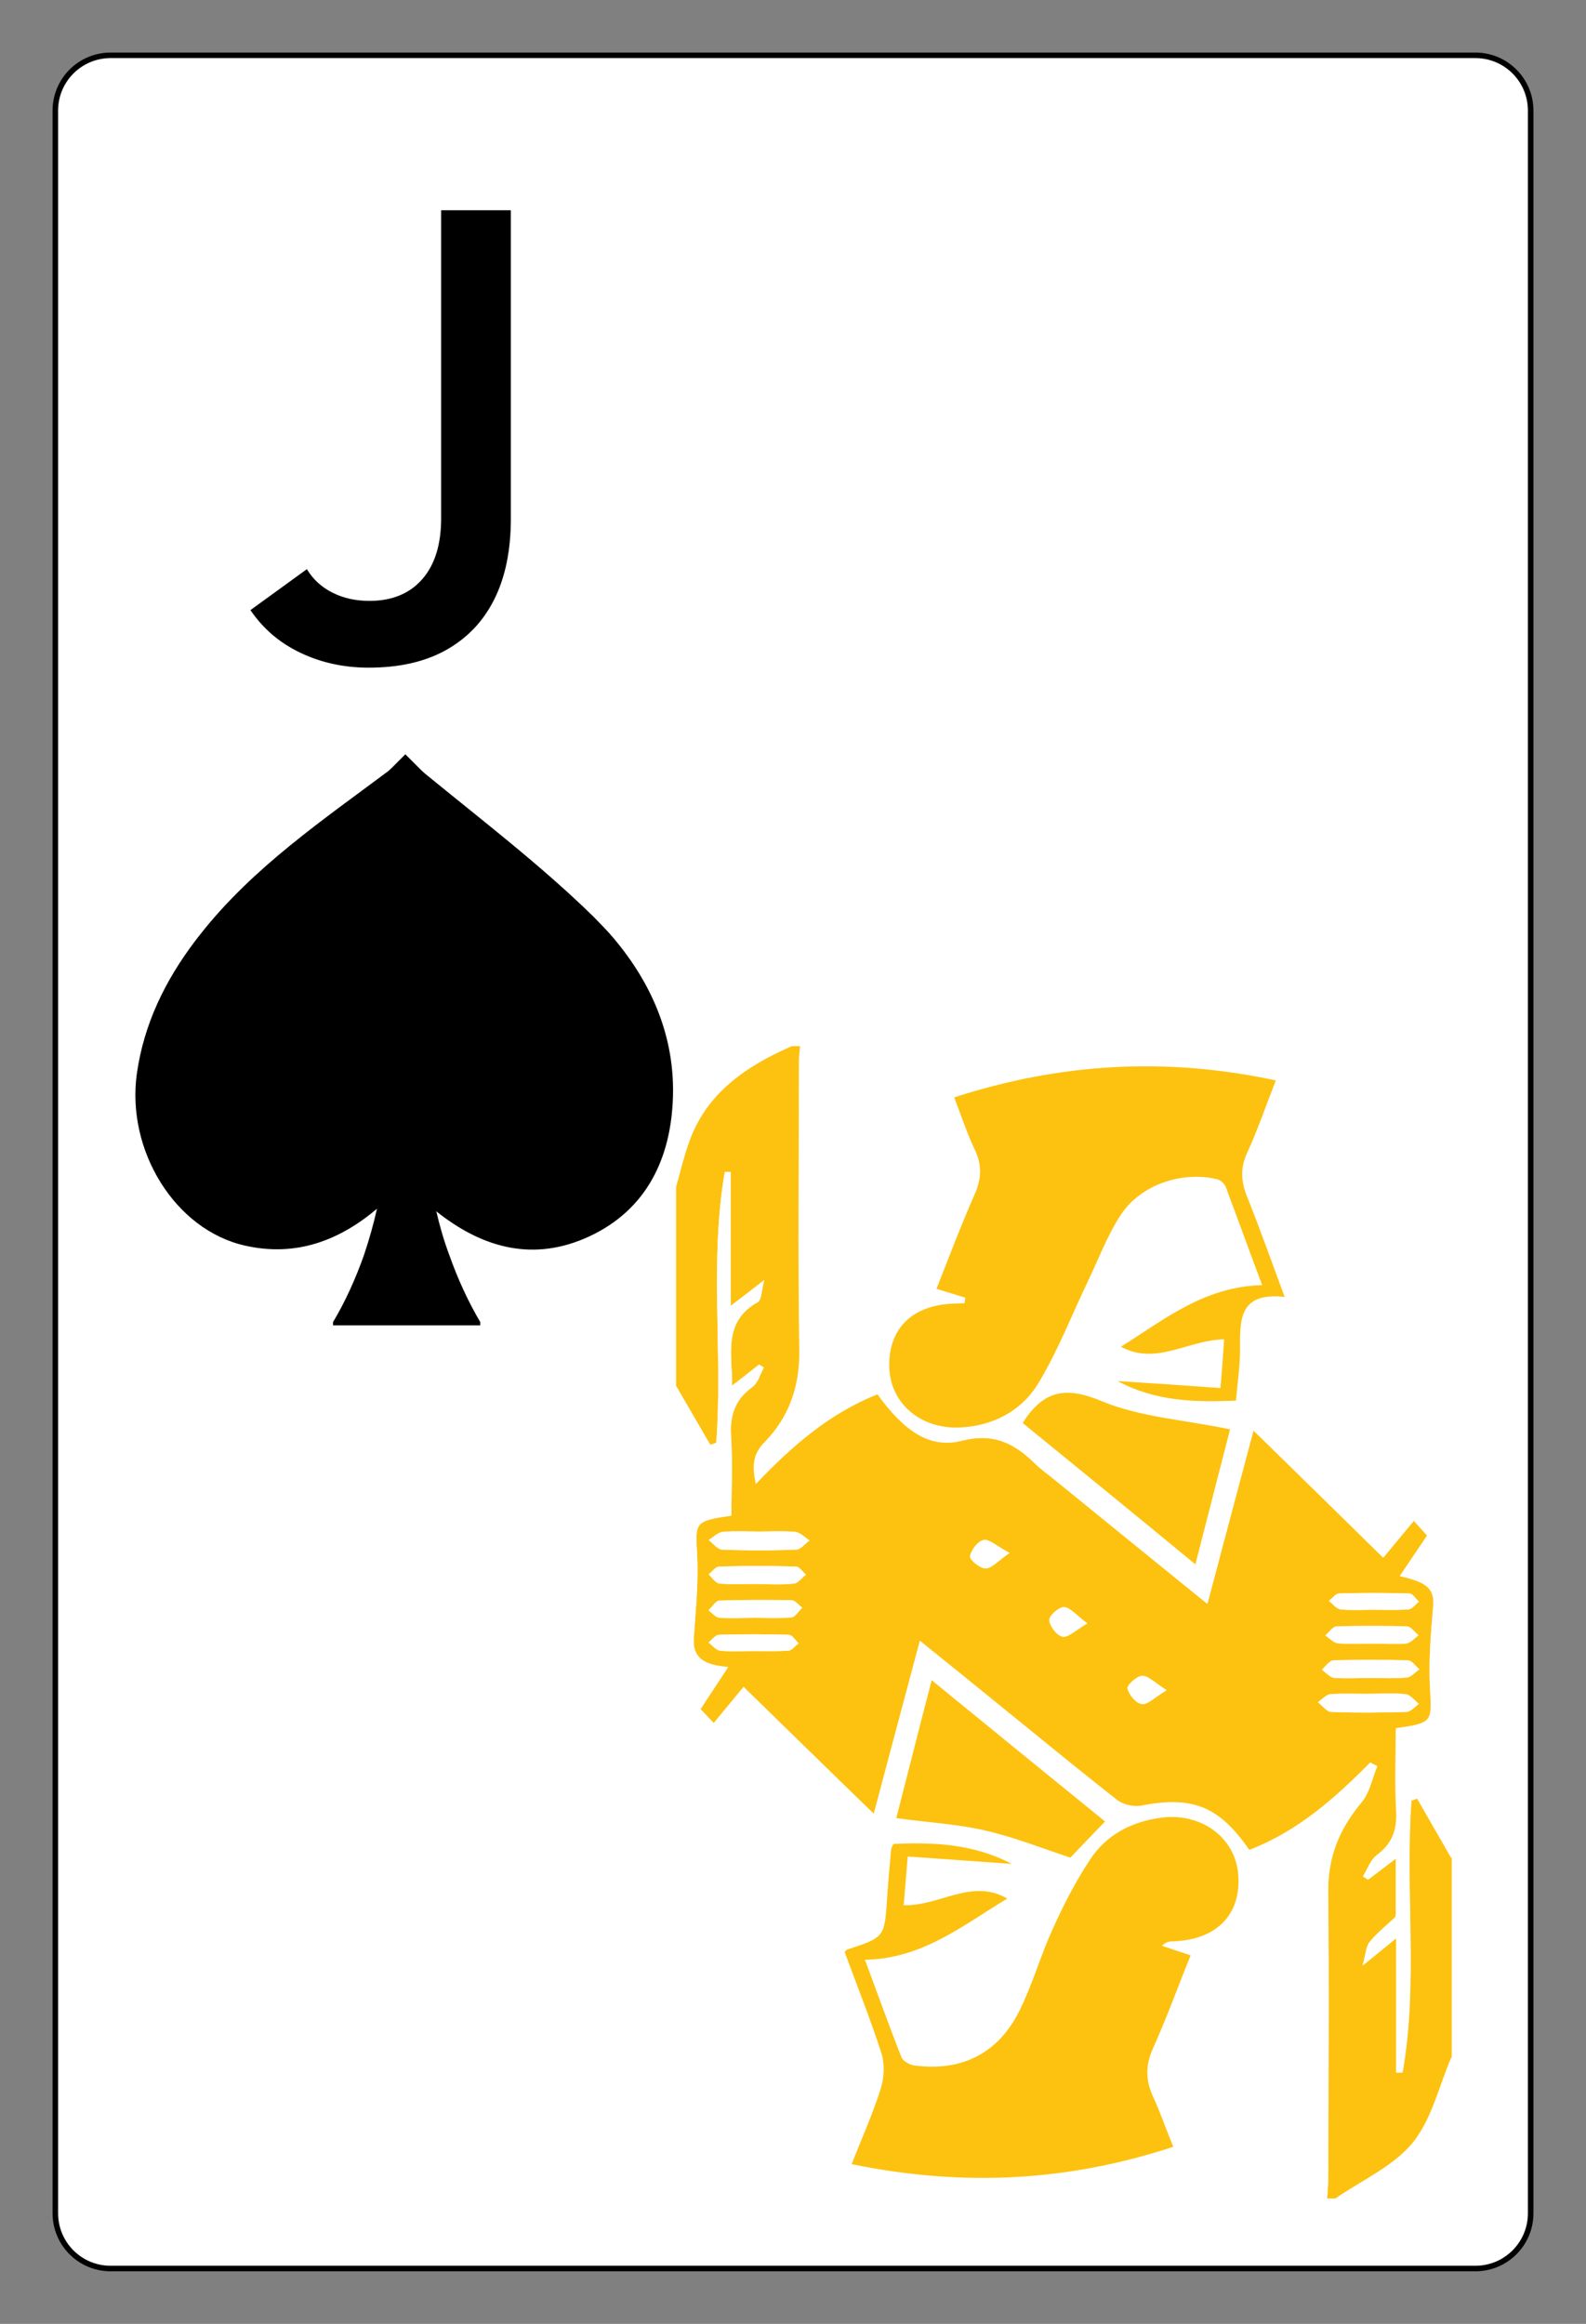 <?xml version="1.0" encoding="utf-8"?>
<!-- Generator: Adobe Illustrator 22.1.0, SVG Export Plug-In . SVG Version: 6.00 Build 0)  -->
<svg version="1.1" id="Layer_1" xmlns="http://www.w3.org/2000/svg" xmlns:xlink="http://www.w3.org/1999/xlink" x="0px" y="0px"
	 viewBox="0 0 430 630" style="enable-background:new 0 0 430 630;" xml:space="preserve">
<rect x="0" y="0" width="430" height="630" fill="#808080" stroke="none"/>
<style type="text/css">
	.st0{fill:#FFFFFF;stroke:#000000;stroke-width:1.5;stroke-miterlimit:10;}
	.st1{fill:none;}
	.st2{fill:#FFFFFF;}
	.st3{fill:#FDC20F;}
</style>
<g>
	<path class="st0" d="M400,615H30c-8.3,0-15-6.7-15-15V30c0-8.3,6.7-15,15-15h370c8.3,0,15,6.7,15,15v570
		C415,608.3,408.3,615,400,615z"/>
	<g>
		<g>
			<path d="M81.3,176.9c-5.6-2.7-10-6.5-13.4-11.5l15.3-11.1c1.7,2.8,4,4.9,7,6.4s6.3,2.2,10,2.2c6.1,0,10.9-2,14.3-5.9
				s5.1-9.4,5.1-16.5V57h18.9v83.7c0,8.5-1.5,15.8-4.5,21.8s-7.4,10.6-13.2,13.8s-12.7,4.7-20.9,4.7C93.1,181,86.9,179.6,81.3,176.9
				z"/>
		</g>
	</g>
	<g>
		<path d="M118.3,328.4c-1.3-5.6-2-11-2.3-16.3c2.7,7.2,7.7,13.2,14.1,17.2v-58.9h-41V330c6.9-4,12.3-10.2,15.2-17.7
			c-0.3,5-1,10.2-2.1,15.4c-0.9,4.1-2.1,8.3-3.5,12.5c-2.3,6.5-5.1,12.7-8.4,18.2v0.9h39.9v-0.9c-3.3-5.6-6.1-11.7-8.4-18.2
			C120.3,336.2,119.2,332.3,118.3,328.4z"/>
		<path class="st1" d="M103,291c-6.1,5.9-11.1,19.9-13.9,38v-58.7H95c1,1.5,1.8,3.1,2.6,4.7c0.4,0.8,0.8,1.6,1.1,2.4
			C100.6,281.6,102,286.2,103,291z"/>
		<path class="st1" d="M104.3,312.2c-2.9,7.5-8.3,13.8-15.2,17.7c0,0-0.1,0.1-0.2,0.1c0-0.3,0.1-0.7,0.2-1
			c2.8-18.2,7.8-32.1,13.9-38C104.3,297.6,104.8,304.8,104.3,312.2z"/>
		<path class="st1" d="M142.9,255c-1.8,4.8-4.7,9.1-8.4,12.6c-1.8,0.8-3.5,1.7-5.1,2.8h-4.1C129.7,263.3,135.7,258,142.9,255z"/>
		<path class="st2" d="M104.3,312.2c-0.3,5-1,10.2-2.1,15.4c-10.2,8.6-21.9,13.1-35.7,10c-19-4.2-32.3-25.8-29.4-46.6
			c1.9-13.5,7.7-25.3,15.8-36c0.5-0.6,0.9-1.2,1.4-1.8c7.1-1.7,14.3-1.5,21.1,0.9c0.7,0.3,1.4,0.5,2.1,0.8c1.8,4.8,4.7,9,8.4,12.5
			c1.8,0.8,3.5,1.7,5.1,2.8h-1.8v58.7c-0.1,0.3-0.1,0.7-0.2,1c0.1,0,0.1,0,0.2-0.1C96,326,101.4,319.7,104.3,312.2z"/>
		<path class="st2" d="M182.4,298.6c-0.8,16.7-8,30.4-24,37.2c-14.9,6.3-28.3,2-40.1-7.4c-1.3-5.5-2-11-2.3-16.3
			c2.7,7.2,7.7,13.2,14.1,17.2l0,0l0,0c0-0.1,0-0.1,0-0.1v-58.8h-0.7c1.6-1.1,3.3-2,5.1-2.8c3.6-3.5,6.5-7.8,8.4-12.6
			c0.7-0.3,1.4-0.6,2.1-0.8c6.5-2.3,13.3-2.6,20.2-1.1C176.3,265.6,183.3,280.9,182.4,298.6z"/>
		<path class="st1" d="M130.1,270.3v58.8V329c-0.1-0.5-0.2-1-0.2-1.5c-0.1-0.8-0.2-1.5-0.4-2.3c-0.1-0.7-0.2-1.3-0.4-1.9
			c0-0.2-0.1-0.3-0.1-0.5c-0.1-0.7-0.3-1.3-0.4-2c-0.1-0.7-0.3-1.3-0.4-1.9c-0.3-1.1-0.5-2.3-0.8-3.4c-0.1-0.5-0.2-0.9-0.4-1.4
			c-0.2-0.7-0.4-1.5-0.6-2.2c-0.1-0.3-0.2-0.7-0.3-1s-0.2-0.7-0.3-1s-0.2-0.7-0.3-1c-0.1-0.2-0.1-0.4-0.2-0.6
			c-0.1-0.3-0.2-0.7-0.3-1c-0.4-1.1-0.7-2.1-1.1-3.1c-0.1-0.3-0.2-0.6-0.3-0.9c-0.2-0.6-0.5-1.1-0.7-1.7s-0.5-1.1-0.7-1.6
			c0-0.1-0.1-0.1-0.1-0.2c-0.2-0.3-0.3-0.6-0.5-1c-0.1-0.1-0.1-0.2-0.2-0.4c-0.1-0.2-0.2-0.5-0.4-0.7c-0.1-0.3-0.3-0.5-0.4-0.8
			c-0.2-0.4-0.5-0.8-0.7-1.2c-0.1-0.1-0.2-0.3-0.2-0.4c-0.2-0.3-0.3-0.5-0.5-0.8c-0.7-1-1.4-1.9-2.1-2.7c0.9-5.2,2.4-10,4.3-14.4
			c0.4-0.9,0.8-1.7,1.2-2.5c0.8-1.6,1.7-3.2,2.7-4.7h4.8L130.1,270.3L130.1,270.3z"/>
		<path class="st1" d="M130.1,329.3L130.1,329.3L130.1,329.3c-6.4-4-11.4-10.1-14.1-17.2c-0.4-7,0-13.7,1.2-20
			c0.7,0.8,1.4,1.7,2.1,2.7c0.2,0.3,0.3,0.5,0.5,0.8c0.1,0.1,0.2,0.3,0.2,0.4c0.2,0.4,0.5,0.8,0.7,1.2c0.1,0.3,0.3,0.5,0.4,0.8
			c0.1,0.2,0.3,0.5,0.4,0.7c0.1,0.1,0.1,0.2,0.2,0.4c0.2,0.3,0.3,0.6,0.5,1c0,0.1,0.1,0.1,0.1,0.2c0.2,0.5,0.5,1,0.7,1.6
			c0.2,0.5,0.5,1.1,0.7,1.7c0.1,0.3,0.2,0.6,0.3,0.9c0.4,1,0.7,2,1.1,3.1c0.1,0.3,0.2,0.7,0.3,1c0.1,0.2,0.1,0.4,0.2,0.6
			c0.1,0.3,0.2,0.7,0.3,1s0.2,0.7,0.3,1s0.2,0.7,0.3,1c0.2,0.7,0.4,1.4,0.6,2.2c0.1,0.5,0.2,0.9,0.4,1.4c0.3,1.1,0.5,2.2,0.8,3.4
			c0.1,0.6,0.3,1.3,0.4,1.9c0.1,0.7,0.3,1.3,0.4,2c0,0.2,0.1,0.3,0.1,0.5c0.1,0.6,0.2,1.3,0.4,1.9c0.1,0.7,0.3,1.5,0.4,2.3
			C130.1,328.3,130.2,328.8,130.1,329.3l0.1,0.1l0,0C130.1,329.2,130.1,329.2,130.1,329.3z"/>
		<path class="st1" d="M95,270.3h-4c-1.6-1.1-3.3-2-5.1-2.8c-3.6-3.5-6.5-7.7-8.4-12.5C84.7,258,90.6,263.4,95,270.3z"/>
		<path class="st1" d="M118.3,328.4c-1.3-5.6-2-11-2.3-16.3c2.7,7.2,7.7,13.2,14.1,17.2v-0.2V329c-0.1-0.5-0.2-1-0.2-1.5
			c-0.1-0.7-0.3-1.5-0.4-2.2c-0.1-0.7-0.2-1.3-0.4-1.9c0-0.2,0-0.3-0.1-0.5c-0.1-0.7-0.3-1.3-0.4-2c-0.1-0.7-0.3-1.3-0.4-2
			c-0.3-1.1-0.5-2.2-0.8-3.4c-0.1-0.5-0.3-0.9-0.4-1.4c-0.2-0.7-0.4-1.5-0.6-2.1c-0.1-0.4-0.2-0.7-0.3-1s-0.2-0.7-0.3-1
			s-0.2-0.7-0.3-1c-0.1-0.2-0.1-0.4-0.2-0.6c-0.1-0.4-0.2-0.7-0.3-1c-0.4-1.1-0.7-2.1-1.1-3.1c-0.1-0.3-0.2-0.6-0.4-0.9
			c-0.2-0.6-0.5-1.1-0.7-1.7c-0.2-0.5-0.5-1.1-0.7-1.6c0-0.1-0.1-0.1-0.1-0.2c-0.1-0.3-0.3-0.6-0.5-0.9c-0.1-0.1-0.1-0.2-0.2-0.4
			c-0.1-0.2-0.2-0.5-0.4-0.7c-0.1-0.3-0.3-0.6-0.4-0.8c-0.3-0.4-0.5-0.8-0.7-1.2c-0.1-0.2-0.2-0.3-0.3-0.4c-0.2-0.3-0.3-0.5-0.5-0.8
			c-0.7-1-1.4-1.9-2.1-2.7c-0.7-0.8-1.4-1.5-2.1-2c-1.8-1.4-3.6-2.1-5.4-2.1c-1.5,0-3,0.5-4.5,1.4c-0.7,0.5-1.5,1.1-2.2,1.7
			c-6.1,6-11.1,19.9-13.8,38.1c-0.1,0.3-0.1,0.7-0.2,1c0.1,0,0.1-0.1,0.2-0.1c6.9-4,12.3-10.2,15.2-17.7c-0.3,5-1,10.2-2.1,15.4
			c-0.9,4.1-2.1,8.3-3.5,12.5c-2.3,6.5-5.1,12.7-8.4,18.2v0.9H130v-0.9c-3.3-5.6-6.1-11.7-8.4-18.2
			C120.3,336.2,119.2,332.3,118.3,328.4z"/>
		<g>
			<path d="M182.4,298.6c-0.8,16.7-8,30.4-24,37.2c-14.9,6.3-28.3,2-40.1-7.4c-0.8-0.7-1.6-1.3-2.4-2c-2-1.8-3.7-3.9-5.9-6.2
				c-2.1,2.1-3.5,3.7-5.1,5.1c-0.9,0.8-1.8,1.6-2.7,2.4c-10.2,8.6-21.9,13.1-35.7,10c-19-4.2-32.3-25.8-29.4-46.6
				c1.9-13.5,7.7-25.3,15.8-36c0.5-0.6,0.9-1.2,1.4-1.8c14.3-18.2,33.4-31.1,51.7-44.8c0.4-0.3,0.9-0.7,1.3-1
				c1.2-0.9,4.3-0.7,5.5,0.3c0.8,0.6,1.6,1.3,2.4,1.9c15.5,12.7,31.5,24.9,45.7,38.8c1.5,1.5,2.9,3,4.3,4.5
				C176.3,265.6,183.3,280.9,182.4,298.6z"/>
			<rect x="90.2" y="212.7" transform="matrix(0.707 -0.707 0.707 0.707 -131.752 145.385)" width="38.9" height="38.1"/>
		</g>
	</g>
	<g>
		<path class="st3" d="M362.1,596c-0.8,0-1.5,0-2.3,0c0.1-1.7,0.3-3.3,0.3-5c0-26,0.2-52.1,0-78.1c-0.1-9.4,3-17,9-24.2
			c2.2-2.6,2.9-6.5,4.3-9.8c-0.6-0.3-1.3-0.7-1.9-1c-9.6,9.7-19.7,18.8-32.8,23.7c-8.3-11.9-15.5-14.7-29.3-12
			c-2,0.4-4.9-0.3-6.6-1.6c-11.1-8.7-22-17.7-33-26.6c-6.6-5.3-13.2-10.7-20.4-16.5c-4.2,15.8-8.1,30.6-12.5,46.9
			c-12.5-12.2-23.9-23.3-35.3-34.4c-2.6,3.2-5.2,6.3-8.1,9.8c-1.6-1.6-2.7-2.8-3.6-3.8c2.5-3.8,4.8-7.3,7.5-11.4
			c-6-0.5-9.7-2.1-9.3-7.9c0.5-7.5,1.3-15,0.9-22.5c-0.5-9-0.7-9.2,9.3-10.7c0-7.2,0.3-14.5-0.1-21.7c-0.3-5.5,1.1-9.7,5.7-13.1
			c1.6-1.1,2.2-3.5,3.2-5.3c-0.4-0.3-0.9-0.6-1.3-0.8c-2.3,1.8-4.6,3.5-7.3,5.7c0-8.8-2.5-17.4,7-22.7c1-0.6,0.9-3,1.7-5.9
			c-3.6,2.8-5.9,4.5-9.1,7c0-12.8,0-24.6,0-36.3c-0.5,0-1.1,0-1.6,0c-4.2,24.3-0.5,49-2.3,73.4c-0.5,0.2-1,0.4-1.6,0.6
			c-3.1-5.3-6.2-10.7-9.3-16c0-18,0-36,0-54c1.1-3.9,2-7.9,3.4-11.8c4.6-13.5,15.4-20.9,28-26.4c0.8,0,1.5,0,2.3,0
			c-0.1,1.3-0.3,2.6-0.3,3.9c0,26.2-0.3,52.4,0.1,78.6c0.1,9.8-2.8,18.1-9.6,25c-3.2,3.3-3,6.6-2.2,11.1c9.9-10.4,20.1-19.2,33-24.3
			c7.3,10.1,14.1,14.8,22.9,12.6c8.7-2.2,14.3,0.8,19.8,6.2c1.8,1.7,3.8,3.2,5.7,4.7c13.5,10.9,26.9,21.8,41,33.3
			c4.1-15.6,8.1-30.5,12.5-47c12.4,12.2,23.8,23.4,35.2,34.5c2.8-3.4,5.4-6.5,8.3-10c1.6,1.8,2.7,3,3.6,4c-2.6,3.9-4.9,7.3-7.4,11
			c8.1,1.8,9.5,3.8,9,8.7c-0.7,7.3-1.3,14.7-0.8,21.9c0.5,9,0.7,9.3-9.3,10.7c0,7.4-0.3,14.8,0.1,22.3c0.3,5.1-1,8.9-5.3,12.1
			c-1.7,1.3-2.5,3.7-3.7,5.7c0.5,0.3,0.9,0.6,1.4,0.9c2.3-1.8,4.6-3.5,7.5-5.7c0,5.5,0,10.2,0,14.8c0,0.4,0,0.9-0.2,1.1
			c-2.3,2.2-4.9,4.3-6.9,6.7c-1,1.2-1,3.2-1.9,6.4c3.7-3,5.9-4.8,9.1-7.4c0,12.9,0,24.7,0,36.4c0.6,0,1.1,0,1.7,0
			c4.3-24.4,0.6-49.2,2.4-73.7c0.5-0.2,1.1-0.4,1.6-0.6c3.1,5.4,6.2,10.8,9.3,16.2c0,18,0,36,0,54c-3.3,7.8-5.2,16.8-10.5,23.2
			C377.8,587.3,369.2,591.1,362.1,596z M205.8,415.2L205.8,415.2c-3.3,0-6.5-0.2-9.8,0.1c-1.4,0.1-2.6,1.4-3.9,2.2
			c1.2,0.9,2.4,2.5,3.6,2.6c6.7,0.3,13.4,0.3,20.1,0c1.2,0,2.4-1.7,3.6-2.5c-1.3-0.8-2.5-2.1-3.9-2.3
			C212.3,415,209,415.2,205.8,415.2z M371.2,459.2C371.2,459.3,371.2,459.3,371.2,459.2c-3.5,0-7-0.2-10.4,0.1
			c-1.2,0.1-2.3,1.4-3.4,2.2c1.2,0.9,2.3,2.5,3.6,2.6c6.8,0.3,13.5,0.2,20.3,0c1.2,0,2.3-1.4,3.4-2.2c-1.2-0.9-2.3-2.5-3.6-2.6
			C377.8,459,374.5,459.2,371.2,459.2z M371.6,454.9L371.6,454.9c3.3,0,6.6,0.2,9.8-0.1c1.2-0.1,2.2-1.4,3.4-2.2
			c-1-0.8-2.1-2.4-3.1-2.4c-6.7-0.2-13.5-0.2-20.2,0c-1,0-2,1.6-3.1,2.5c1.1,0.8,2.2,2.1,3.4,2.2C365,455.1,368.3,454.9,371.6,454.9
			z M204.9,429.4C204.9,429.4,204.9,429.5,204.9,429.4c3.5,0,7,0.3,10.4-0.1c1.1-0.1,2.1-1.6,3.2-2.4c-0.9-0.8-1.8-2.2-2.7-2.2
			c-6.9-0.2-13.9-0.2-20.8,0c-1,0-1.9,1.4-2.9,2.1c1,0.9,1.9,2.4,3,2.5C198.3,429.6,201.6,429.4,204.9,429.4z M204.8,438.6
			L204.8,438.6c3.3,0,6.5,0.2,9.8-0.1c1-0.1,1.9-1.7,2.9-2.6c-1-0.7-1.9-2-2.9-2c-6.5-0.2-13-0.2-19.6,0.1c-1,0-1.9,1.7-2.9,2.6
			c1,0.7,1.9,1.9,2.9,2C198.2,438.8,201.5,438.6,204.8,438.6z M372,445.6L372,445.6c3.1,0,6.2,0.2,9.3-0.1c1.2-0.1,2.2-1.4,3.3-2.2
			c-1-0.8-2-2.3-3.1-2.4c-6.4-0.2-12.8-0.2-19.1,0c-1,0-2,1.6-3,2.4c1.1,0.7,2.2,2,3.4,2.1C365.8,445.8,368.9,445.6,372,445.6z
			 M372.1,436.4L372.1,436.4c3.3,0,6.6,0.1,9.8-0.1c1-0.1,1.9-1.4,2.8-2.1c-0.9-0.8-1.7-2.2-2.6-2.2c-6.3-0.2-12.7-0.2-19,0
			c-1,0-1.9,1.3-2.8,2c1.1,0.8,2.1,2.1,3.2,2.3C366.3,436.6,369.2,436.4,372.1,436.4z M203.9,447.6L203.9,447.6
			c3.3,0,6.5,0.1,9.8-0.1c1-0.1,1.9-1.3,2.8-2c-0.9-0.8-1.7-2.2-2.6-2.3c-6.3-0.2-12.7-0.2-19,0c-0.9,0-1.9,1.4-2.8,2.1
			c1.1,0.8,2,2.1,3.2,2.2C198.1,447.8,201,447.6,203.9,447.6z M273.7,421c-3.5-1.9-5.5-3.8-7-3.5c-1.6,0.3-3.4,2.7-3.7,4.4
			c-0.2,0.9,2.7,3.3,4.2,3.3C268.8,425.2,270.5,423.2,273.7,421z M294.8,440.1c-3-2.2-4.6-4.3-6.3-4.4c-1.4-0.1-4.1,2.3-4,3.5
			c0.1,1.7,2.1,4.2,3.6,4.5C289.5,444,291.5,442,294.8,440.1z M316.3,458.2c-3.2-2-4.9-3.9-6.6-3.9c-1.4,0-4.2,2.5-4,3.4
			c0.4,1.7,2.3,4,3.9,4.2C311.1,462.2,313,460.2,316.3,458.2z"/>
		<path class="st2" d="M183.3,375.7c3.1,5.3,6.2,10.7,9.3,16c0.5-0.2,1-0.4,1.6-0.6c1.8-24.4-1.9-49.1,2.3-73.4c0.5,0,1.1,0,1.6,0
			c0,11.7,0,23.5,0,36.3c3.2-2.4,5.5-4.2,9.1-7c-0.8,2.9-0.7,5.4-1.7,5.9c-9.5,5.3-7,13.9-7,22.7c2.8-2.1,5.1-3.9,7.3-5.7
			c0.4,0.3,0.9,0.6,1.3,0.8c-1,1.8-1.6,4.2-3.2,5.3c-4.7,3.4-6.1,7.6-5.7,13.1c0.5,7.2,0.1,14.5,0.1,21.7c-10,1.5-9.8,1.8-9.3,10.7
			c0.4,7.5-0.4,15-0.9,22.5c-0.4,5.8,3.3,7.4,9.3,7.9c-2.7,4.1-5,7.6-7.5,11.4c1,1,2.1,2.2,3.6,3.8c2.9-3.5,5.5-6.7,8.1-9.8
			c11.4,11.1,22.7,22.2,35.3,34.4c4.3-16.3,8.3-31.2,12.5-46.9c7.2,5.8,13.8,11.1,20.4,16.5c11,8.9,21.9,17.9,33,26.6
			c1.6,1.3,4.5,2,6.6,1.6c13.8-2.7,21.1,0.1,29.3,12c13.1-5,23.2-14,32.8-23.7c0.6,0.3,1.3,0.7,1.9,1c-1.4,3.3-2,7.2-4.3,9.8
			c-6,7.1-9.1,14.8-9,24.2c0.3,26,0.1,52.1,0,78.1c0,1.7-0.2,3.3-0.3,5c-58.8,0-117.5,0-176.5,0
			C183.3,522.6,183.3,449.1,183.3,375.7z M234.5,531.3c15.7-0.3,26.6-9.4,38.3-16.6c-9.6-5.6-18.3,2-28.1,1.8
			c0.3-4.3,0.7-8.3,1.1-13.2c9.6,0.7,18.6,1.3,28.2,2c-10.6-5.5-21.3-5.9-32.1-5.4c-0.3,0.9-0.6,1.2-0.6,1.5
			c-0.4,4.5-0.8,9-1.1,13.4c-0.7,10.4-0.7,10.4-10.7,13.7c-0.3,0.1-0.5,0.5-0.8,0.7c3.4,9.1,7,18.2,10,27.5c0.9,2.9,0.8,6.6-0.2,9.5
			c-2.1,6.7-5,13.1-7.9,20.5c30.2,6.2,58.6,4.7,87.2-4.7c-2-5.1-3.5-9.4-5.4-13.4c-2.1-4.5-2.2-8.6-0.1-13.3
			c3.8-8.3,6.9-16.8,10.2-25.2c-3-1-5.4-1.8-7.8-2.6c1.2-1.1,2.1-1.2,3-1.2c11.9-0.4,18.6-7.3,17.7-18.2c-0.8-10-10.1-16.7-21-15.3
			c-8.1,1.1-14.8,4.8-19.2,11.4c-3.9,5.9-7.1,12.4-10.1,18.8c-3.3,7.2-5.4,14.8-8.9,21.9c-5.6,11.4-15.1,16.7-28.3,15.1
			c-1.4-0.2-3.4-1.2-3.8-2.3C241.1,549.4,238.1,540.9,234.5,531.3z M299.6,493.8c-15.6-12.7-30.9-25.2-47-38.3
			c-3.4,13.4-6.5,25.4-9.6,37.4c8.7,1.2,16.7,1.6,24.3,3.4c7.8,1.8,15.2,4.8,22.9,7.3C293.1,500.6,296.1,497.4,299.6,493.8z"/>
		<path class="st2" d="M393.5,503.8c-3.1-5.4-6.2-10.8-9.3-16.2c-0.5,0.2-1.1,0.4-1.6,0.6c-1.7,24.5,1.9,49.3-2.4,73.7
			c-0.6,0-1.1,0-1.7,0c0-11.8,0-23.5,0-36.4c-3.2,2.6-5.4,4.4-9.1,7.4c0.9-3.2,0.9-5.2,1.9-6.4c2-2.5,4.6-4.5,6.9-6.7
			c0.2-0.2,0.2-0.7,0.2-1.1c0-4.6,0-9.3,0-14.8c-2.9,2.2-5.2,4-7.5,5.7c-0.5-0.3-0.9-0.6-1.4-0.9c1.2-1.9,2-4.4,3.7-5.7
			c4.3-3.2,5.6-7,5.3-12.1c-0.4-7.4-0.1-14.9-0.1-22.3c10-1.5,9.8-1.8,9.3-10.7c-0.4-7.3,0.2-14.7,0.8-21.9c0.5-5-1-6.9-9-8.7
			c2.5-3.7,4.8-7.2,7.4-11c-0.8-0.9-1.9-2.1-3.6-4c-2.9,3.5-5.5,6.6-8.3,10c-11.3-11.1-22.7-22.3-35.2-34.5
			c-4.4,16.6-8.4,31.5-12.5,47c-14.1-11.4-27.6-22.4-41-33.3c-1.9-1.6-4-3-5.7-4.7c-5.5-5.4-11.1-8.4-19.8-6.2
			c-8.7,2.2-15.6-2.5-22.9-12.6c-12.9,5.1-23.1,13.9-33,24.3c-0.9-4.5-1-7.8,2.2-11.1c6.8-6.9,9.7-15.2,9.6-25
			c-0.4-26.2-0.1-52.4-0.1-78.6c0-1.3,0.2-2.6,0.3-3.9c58.8,0,117.7,0,176.5,0C393.5,356.9,393.5,430.4,393.5,503.8z M261.7,351.8
			c-0.1,0.4-0.1,0.9-0.2,1.3c-1,0-1.9,0.1-2.9,0.1c-11.3,0.4-17.8,6.8-17.5,17.3c0.3,9.7,8.4,16.7,19,16.3
			c9.4-0.4,17.1-4.7,21.6-12.3c5.1-8.5,8.7-17.8,13-26.8c3-6.2,5.4-12.8,9.2-18.6c5.3-8.2,16.7-11.9,26.1-9.6c0.9,0.2,2,1.1,2.3,2
			c3.3,8.5,6.4,17.1,9.9,26.7c-15.7,0.4-26.6,9.4-38.3,16.7c9.6,5.2,18.3-1.9,28-2c-0.3,4.3-0.7,8.3-1,13.2
			c-9.5-0.6-18.4-1.2-27.9-1.9c10.2,5.5,20.9,5.8,32.1,5.3c0.4-4.9,1.1-9.4,1.1-13.8c0-7.9-0.5-15.7,12.1-14.3
			c-3.6-9.8-6.8-18.6-10.2-27.2c-1.6-4.1-1.9-7.7,0-11.8c2.8-6.1,5-12.4,7.8-19.7c-29.9-6.4-58.4-4.7-87.2,4.6
			c2,5.2,3.5,9.9,5.6,14.2c2,4.2,1.7,8-0.1,12.2c-3.7,8.4-6.9,17-10.3,25.5C256.8,350.2,259.3,351,261.7,351.8z M277.3,385.8
			c15.3,12.5,30.7,25.1,46.9,38.2c3.4-13.3,6.5-25.4,9.4-36.6c-12.3-2.5-24.3-3.3-34.7-7.6c-9.4-3.9-15.3-3.2-20.7,4.6
			C277.9,384.7,277.7,385.1,277.3,385.8z"/>
		<path class="st2" d="M214.6,283.5c-12.6,5.5-23.4,12.9-28,26.4c-1.3,3.9-2.2,7.9-3.4,11.8c0-12.7,0-25.5,0-38.2
			C193.7,283.5,204.2,283.5,214.6,283.5z"/>
		<path class="st2" d="M362.1,596c7.1-4.9,15.7-8.7,20.9-15.1c5.2-6.4,7.1-15.3,10.5-23.2c0,12.7,0,25.5,0,38.2
			C383,596,372.6,596,362.1,596z"/>
		<path class="st2" d="M205.8,415.2c3.3,0,6.6-0.2,9.8,0.1c1.4,0.1,2.6,1.5,3.9,2.3c-1.2,0.9-2.4,2.5-3.6,2.5
			c-6.7,0.2-13.4,0.2-20.1,0c-1.2,0-2.4-1.7-3.6-2.6c1.3-0.8,2.6-2.1,3.9-2.2C199.2,415,202.5,415.2,205.8,415.2L205.8,415.2z"/>
		<path class="st2" d="M371.2,459.2c3.3,0,6.6-0.3,9.8,0.1c1.3,0.1,2.4,1.7,3.6,2.6c-1.1,0.8-2.2,2.2-3.4,2.2
			c-6.8,0.2-13.5,0.2-20.3,0c-1.2,0-2.4-1.7-3.6-2.6c1.1-0.8,2.2-2.1,3.4-2.2C364.2,459.1,367.7,459.3,371.2,459.2
			C371.2,459.3,371.2,459.3,371.2,459.2z"/>
		<path class="st2" d="M371.6,454.9c-3.3,0-6.6,0.2-9.8-0.1c-1.2-0.1-2.3-1.4-3.4-2.2c1-0.9,2-2.4,3.1-2.5c6.7-0.2,13.5-0.2,20.2,0
			c1.1,0,2.1,1.6,3.1,2.4c-1.1,0.8-2.2,2.1-3.4,2.2C378.1,455.1,374.8,454.9,371.6,454.9L371.6,454.9z"/>
		<path class="st2" d="M204.9,429.4c-3.3,0-6.6,0.2-9.8-0.1c-1.1-0.1-2-1.6-3-2.5c1-0.7,1.9-2.1,2.9-2.1c6.9-0.2,13.9-0.2,20.8,0
			c0.9,0,1.8,1.4,2.7,2.2c-1.1,0.8-2.1,2.3-3.2,2.4C211.9,429.7,208.4,429.5,204.9,429.4C204.9,429.5,204.9,429.4,204.9,429.4z"/>
		<path class="st2" d="M204.8,438.6c-3.3,0-6.5,0.2-9.8-0.1c-1-0.1-1.9-1.3-2.9-2c1-0.9,1.9-2.5,2.9-2.6c6.5-0.2,13-0.2,19.6-0.1
			c1,0,1.9,1.3,2.9,2c-1,0.9-1.8,2.4-2.9,2.6C211.3,438.8,208,438.6,204.8,438.6L204.8,438.6z"/>
		<path class="st2" d="M372,445.6c-3.1,0-6.2,0.2-9.3-0.1c-1.2-0.1-2.3-1.4-3.4-2.1c1-0.9,2-2.4,3-2.4c6.4-0.2,12.8-0.2,19.1,0
			c1.1,0,2.1,1.5,3.1,2.4c-1.1,0.8-2.1,2-3.3,2.2C378.2,445.8,375.1,445.6,372,445.6L372,445.6z"/>
		<path class="st2" d="M372.1,436.4c-2.9,0-5.8,0.2-8.6-0.1c-1.2-0.1-2.2-1.5-3.2-2.3c0.9-0.7,1.9-2,2.8-2c6.3-0.2,12.7-0.2,19,0
			c0.9,0,1.7,1.5,2.6,2.2c-0.9,0.7-1.8,2-2.8,2.1C378.6,436.6,375.4,436.4,372.1,436.4L372.1,436.4z"/>
		<path class="st2" d="M203.9,447.6c-2.9,0-5.8,0.2-8.6-0.1c-1.1-0.1-2.1-1.4-3.2-2.2c0.9-0.7,1.8-2.1,2.8-2.1
			c6.3-0.2,12.7-0.2,19,0c0.9,0,1.8,1.5,2.6,2.3c-0.9,0.7-1.8,2-2.8,2C210.4,447.7,207.2,447.6,203.9,447.6L203.9,447.6z"/>
		<path class="st2" d="M273.7,421c-3.2,2.2-4.8,4.2-6.5,4.2c-1.5,0-4.3-2.3-4.2-3.3c0.3-1.7,2.1-4.1,3.7-4.4
			C268.2,417.2,270.2,419.2,273.7,421z"/>
		<path class="st2" d="M294.8,440.1c-3.2,1.9-5.2,3.9-6.7,3.6c-1.6-0.3-3.5-2.8-3.6-4.5c-0.1-1.1,2.7-3.6,4-3.5
			C290.2,435.8,291.8,437.9,294.8,440.1z"/>
		<path class="st2" d="M316.3,458.2c-3.3,2-5.2,4-6.7,3.8c-1.6-0.2-3.5-2.5-3.9-4.2c-0.2-0.9,2.5-3.4,4-3.4
			C311.3,454.3,313,456.2,316.3,458.2z"/>
		<path class="st3" d="M234.5,531.3c3.6,9.6,6.6,18.1,9.9,26.4c0.4,1.1,2.4,2.2,3.8,2.3c13.1,1.6,22.7-3.7,28.3-15.1
			c3.5-7.1,5.6-14.7,8.9-21.9c2.9-6.5,6.2-12.9,10.1-18.8c4.3-6.6,11-10.3,19.2-11.4c10.9-1.5,20.2,5.3,21,15.3
			c0.9,10.9-5.8,17.8-17.7,18.2c-0.9,0-1.8,0.1-3,1.2c2.4,0.8,4.8,1.6,7.8,2.6c-3.4,8.4-6.5,17-10.2,25.2c-2.1,4.7-2,8.8,0.1,13.3
			c1.9,4.1,3.3,8.3,5.4,13.4c-28.6,9.4-57,10.9-87.2,4.7c2.9-7.4,5.8-13.8,7.9-20.5c0.9-2.9,1.1-6.6,0.2-9.5
			c-3-9.3-6.6-18.3-10-27.5c0.3-0.3,0.5-0.7,0.8-0.7c10-3.3,10-3.3,10.7-13.7c0.3-4.5,0.7-9,1.1-13.4c0-0.4,0.3-0.7,0.6-1.5
			c10.8-0.5,21.6-0.1,32.1,5.4c-9.7-0.7-18.6-1.3-28.2-2c-0.4,4.8-0.7,8.8-1.1,13.2c9.8,0.3,18.4-7.4,28.1-1.8
			C261.1,521.9,250.2,531,234.5,531.3z"/>
		<path class="st3" d="M299.6,493.8c-3.5,3.6-6.5,6.8-9.4,9.8c-7.6-2.5-15.1-5.5-22.9-7.3c-7.6-1.8-15.6-2.2-24.3-3.4
			c3.1-12,6.1-24,9.6-37.4C268.6,468.6,284,481.1,299.6,493.8z"/>
		<path class="st3" d="M261.7,351.8c-2.5-0.8-4.9-1.5-7.8-2.4c3.4-8.6,6.6-17.1,10.3-25.5c1.9-4.2,2.1-8,0.1-12.2
			c-2.1-4.4-3.6-9-5.6-14.2c28.8-9.3,57.3-11,87.2-4.6c-2.8,7.2-5,13.6-7.8,19.7c-1.9,4.1-1.6,7.8,0,11.8
			c3.5,8.7,6.6,17.5,10.2,27.2c-12.6-1.4-12.1,6.5-12.1,14.3c0,4.5-0.7,8.9-1.1,13.8c-11.2,0.5-21.9,0.2-32.1-5.3
			c9.4,0.6,18.4,1.2,27.9,1.9c0.4-4.9,0.7-8.9,1-13.2c-9.7,0.1-18.4,7.2-28,2c11.7-7.3,22.5-16.3,38.3-16.7
			c-3.6-9.6-6.7-18.2-9.9-26.7c-0.3-0.8-1.4-1.8-2.3-2c-9.4-2.3-20.7,1.4-26.1,9.6c-3.8,5.8-6.2,12.4-9.2,18.6
			c-4.3,9-7.9,18.3-13,26.8c-4.5,7.6-12.2,11.9-21.6,12.3c-10.6,0.4-18.7-6.6-19-16.3c-0.3-10.5,6.2-16.9,17.5-17.3
			c1,0,1.9-0.1,2.9-0.1C261.6,352.6,261.7,352.2,261.7,351.8z"/>
		<path class="st3" d="M277.3,385.8c0.4-0.7,0.6-1,0.8-1.3c5.5-7.8,11.4-8.5,20.7-4.6c10.4,4.3,22.3,5,34.7,7.6
			c-2.9,11.2-6,23.3-9.4,36.6C308,410.8,292.6,398.3,277.3,385.8z"/>
	</g>
</g>
</svg>
